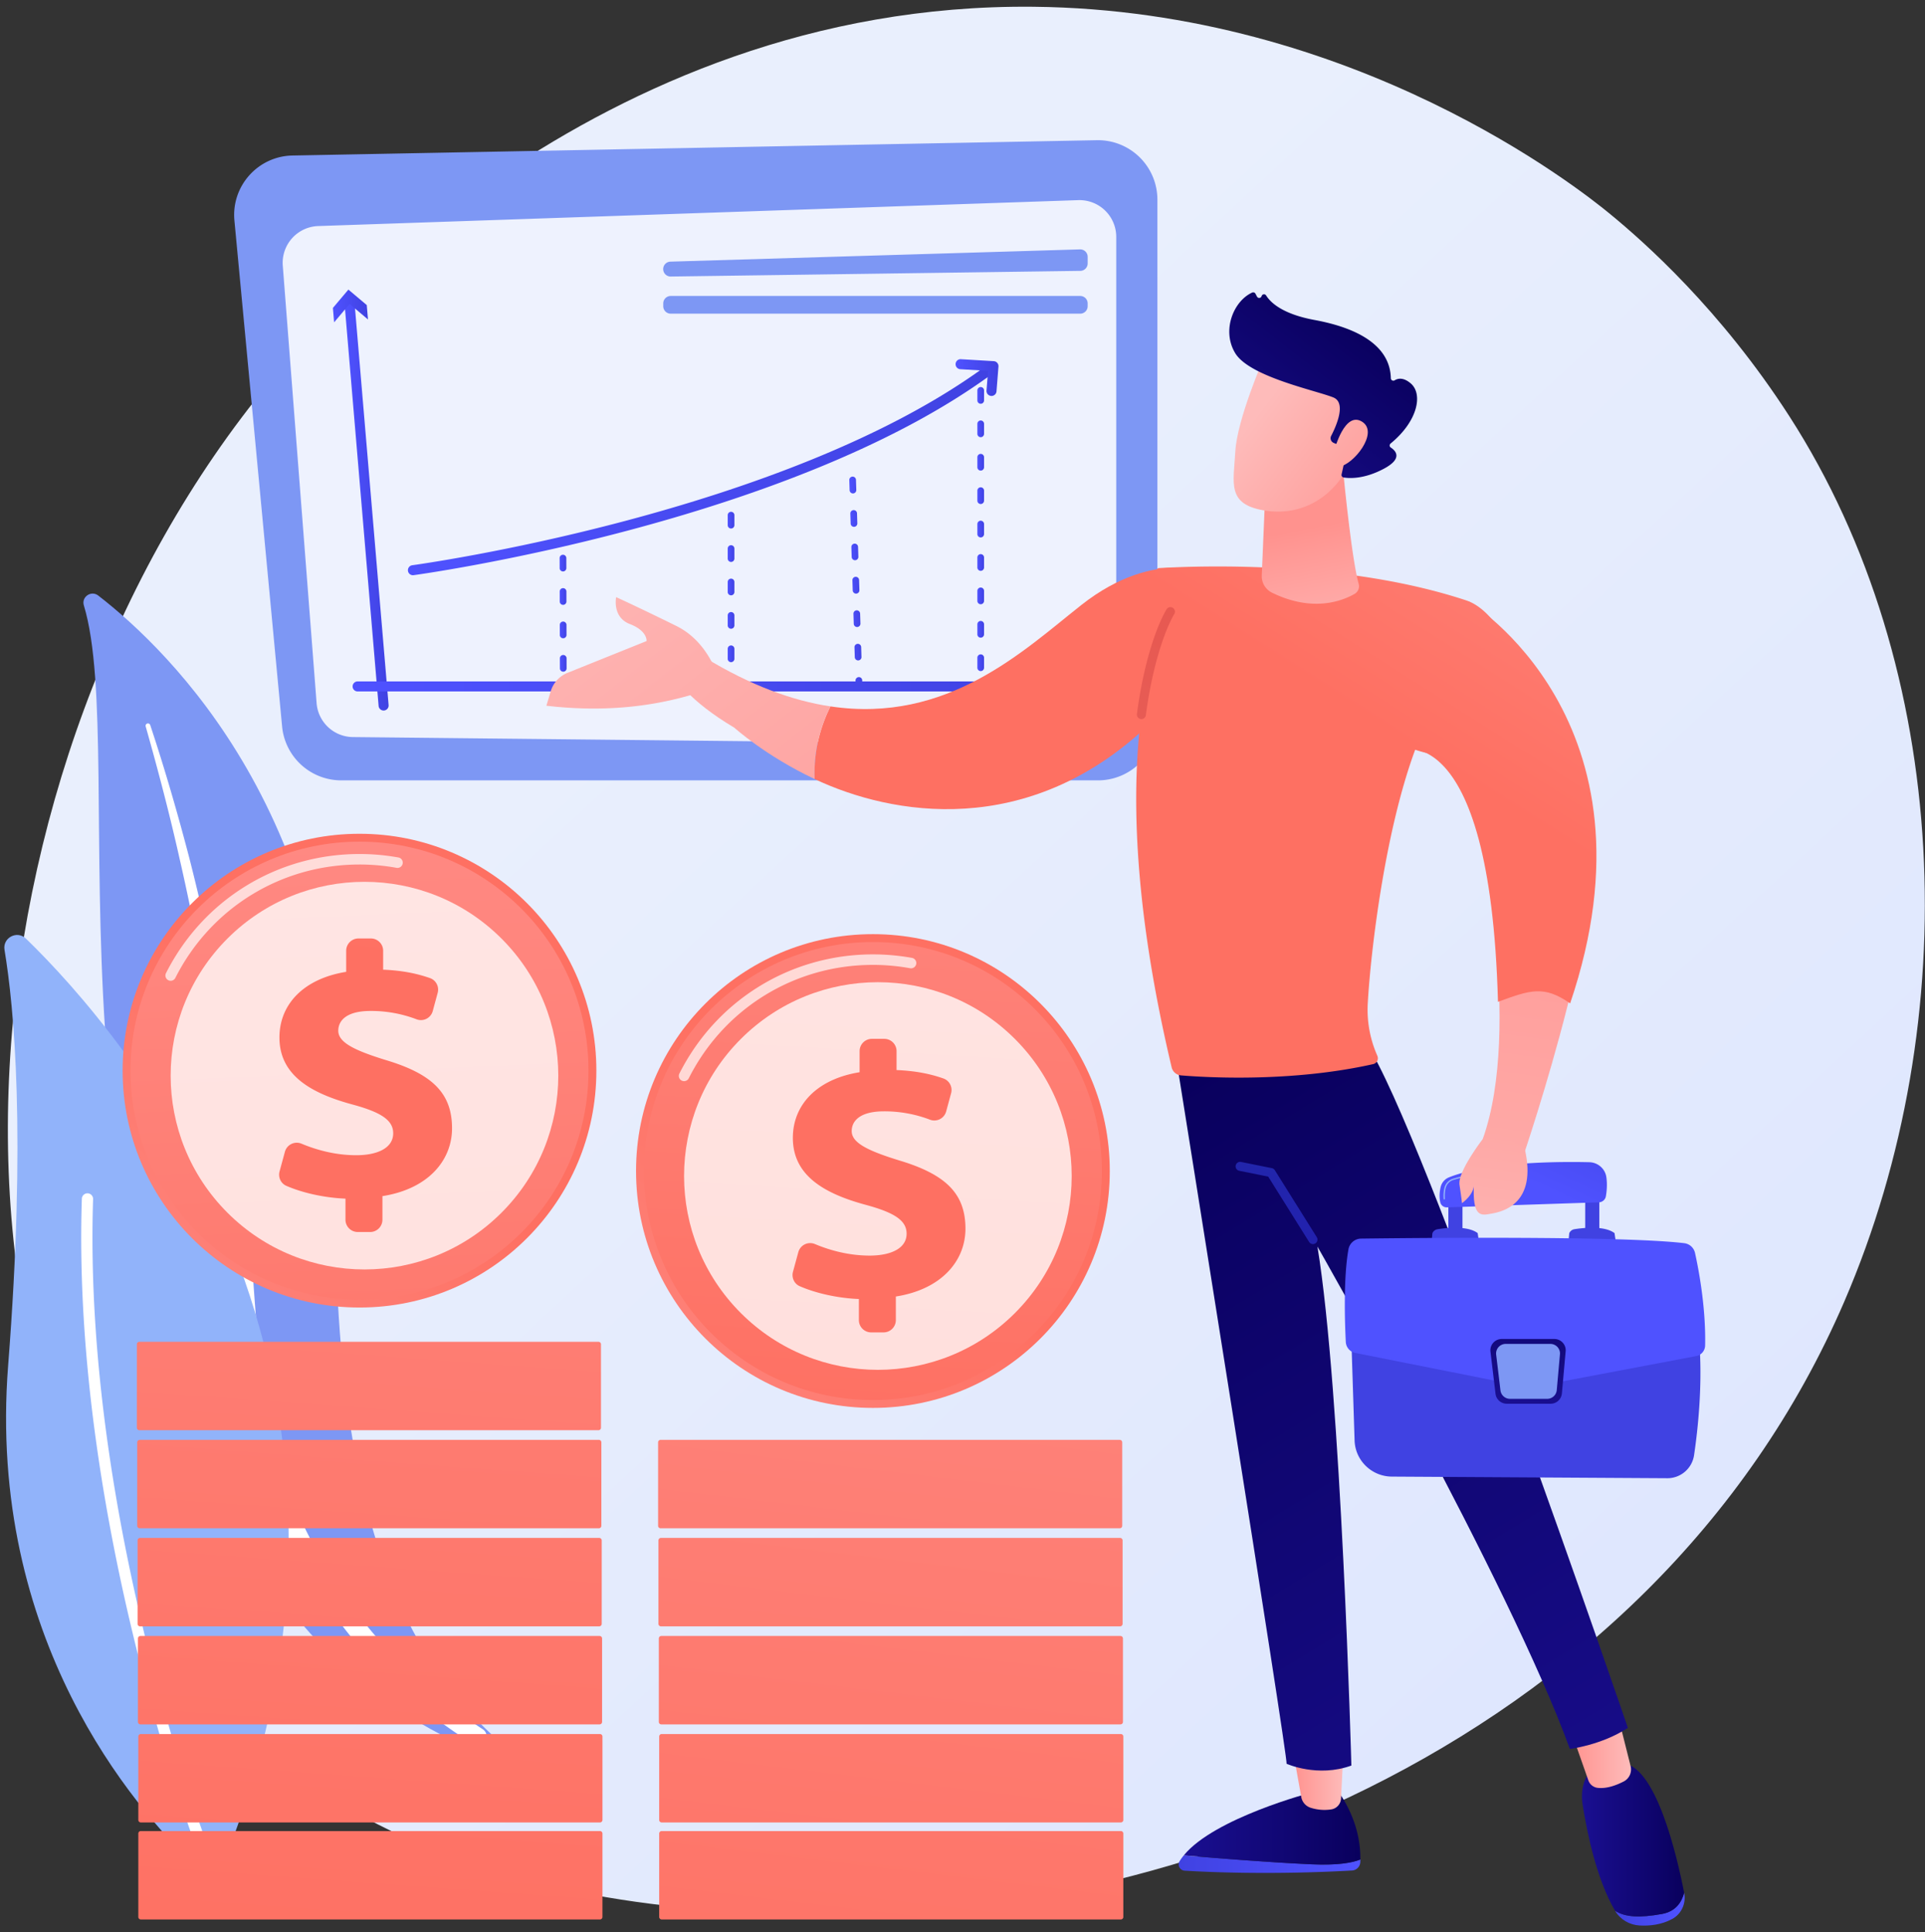 <svg width="265" height="266" fill="none" xmlns="http://www.w3.org/2000/svg"><rect width="100%" height="100%" fill="#333333" stroke="none"/><path d="M253.914 179.116c-26.733 62.028-97.302 88.67-152.593 84.128-15.097-1.241-45.472-3.736-69.189-26-45.547-42.756-38.532-132.129 5.07-184.746C42.815 45.722 81.681.323 142.247.93c44.343.445 75.466 25.31 79.251 28.407 4.781 3.913 15.326 13.212 24.829 27.964 22.329 34.663 24.292 83.052 7.586 121.814z" fill="url(#paint0_linear)"/><path d="M151.144 107.423H46.984a8.184 8.184 0 01-8.149-7.416L32.271 30.36c-.447-4.741 3.231-8.86 7.992-8.951L150.99 19.3a8.184 8.184 0 018.34 8.182V99.24a8.185 8.185 0 01-8.185 8.184z" fill="#7D97F4"/><path opacity=".87" d="M38.928 36.567l4.656 60.225a5.061 5.061 0 004.994 4.671l99.971 1.047a5.061 5.061 0 005.115-5.061V32.61a5.062 5.062 0 00-5.234-5.059L43.803 31.118a5.062 5.062 0 00-4.875 5.449z" fill="#fff"/><path d="M92.3 36.016l56.375-1.686a1.025 1.025 0 011.055 1.025v.907c0 .561-.45 1.018-1.011 1.025l-56.375.779a1.025 1.025 0 01-.044-2.05zm-.995 5.751v.387c0 .566.46 1.025 1.025 1.025h56.375c.567 0 1.025-.459 1.025-1.025v-.387c0-.566-.458-1.025-1.025-1.025H92.33c-.566 0-1.025.46-1.025 1.025z" fill="#7D97F4"/><path d="M77.537 92.463a.46.46 0 01-.46-.459l-.004-1.38a.46.46 0 01.459-.46h.001a.46.46 0 01.46.458l.004 1.38a.46.46 0 01-.46.461zm-.012-4.6a.46.46 0 01-.46-.458l-.004-1.38a.46.46 0 11.92-.003l.004 1.38a.46.46 0 01-.459.462h-.001zm-.012-4.599a.46.46 0 01-.46-.459l-.003-1.38a.46.46 0 11.92-.003l.003 1.38a.46.46 0 01-.459.462zm-.011-4.6a.46.46 0 01-.46-.458l-.004-1.38a.46.46 0 01.459-.461h.001a.46.46 0 01.46.459l.004 1.38a.46.46 0 01-.46.46z" fill="url(#paint1_linear)"/><path d="M100.637 91.152a.46.46 0 01-.46-.46v-1.38a.46.46 0 11.92 0v1.38a.46.46 0 01-.46.46zm0-4.6a.46.46 0 01-.46-.46v-1.379a.46.46 0 11.92 0v1.38a.46.46 0 01-.46.46zm0-4.599a.46.46 0 01-.46-.46v-1.38a.46.46 0 11.92 0v1.38a.46.46 0 01-.46.46zm0-4.6a.46.46 0 01-.46-.459v-1.38a.46.46 0 11.92 0v1.38a.46.46 0 01-.46.46zm0-4.599a.46.46 0 01-.46-.46v-1.38a.46.46 0 11.92 0v1.38a.46.46 0 01-.46.46z" fill="url(#paint2_linear)"/><path d="M118.257 94.953a.46.46 0 01-.46-.445l-.025-.824a.46.46 0 01.445-.474.45.45 0 01.474.445l.026.824a.461.461 0 01-.446.474h-.014zm-.126-4.041a.46.46 0 01-.459-.446l-.043-1.38a.46.46 0 01.919-.028l.043 1.38a.46.46 0 01-.445.474h-.015zm-.142-4.598a.46.46 0 01-.46-.445l-.043-1.38a.46.46 0 01.446-.474.473.473 0 01.474.446l.042 1.38a.46.46 0 01-.445.473h-.014zm-.143-4.597a.46.46 0 01-.46-.445l-.042-1.38a.46.46 0 11.919-.029l.043 1.38a.46.46 0 01-.446.474h-.014zm-.143-4.597a.46.46 0 01-.459-.446l-.043-1.38a.46.46 0 01.919-.028l.043 1.38a.46.46 0 01-.445.474h-.015zm-.142-4.597a.46.46 0 01-.46-.446l-.043-1.38a.46.46 0 01.446-.474.455.455 0 01.474.446l.043 1.38a.461.461 0 01-.446.474h-.014zm-.143-4.598a.46.46 0 01-.459-.445l-.043-1.38a.46.46 0 11.919-.028l.043 1.379a.46.46 0 01-.445.474h-.015z" fill="url(#paint3_linear)"/><path d="M135.005 92.379a.46.46 0 01-.46-.46v-1.38a.46.46 0 11.92 0v1.38a.46.46 0 01-.46.46zm0-4.6a.46.46 0 01-.46-.46v-1.38a.46.46 0 11.92 0v1.38a.46.46 0 01-.46.46zm0-4.6a.46.46 0 01-.46-.46v-1.38a.46.46 0 11.92 0v1.38a.46.46 0 01-.46.46zm0-4.599a.46.46 0 01-.46-.46v-1.38a.46.46 0 11.92 0v1.38a.46.46 0 01-.46.46zm0-4.6a.46.46 0 01-.46-.46v-1.38a.46.46 0 11.92 0v1.38a.46.46 0 01-.46.46zm0-4.599a.46.46 0 01-.46-.46v-1.38a.46.46 0 11.92 0v1.38a.46.46 0 01-.46.46zm0-4.6a.46.46 0 01-.46-.46v-1.38a.46.46 0 11.92 0v1.38a.46.46 0 01-.46.46zm0-4.599a.46.46 0 01-.46-.46v-1.38a.46.46 0 11.92 0v1.38a.46.46 0 01-.46.46zm0-4.6a.46.46 0 01-.46-.46v-1.38a.46.46 0 11.92 0v1.38a.46.46 0 01-.46.46z" fill="url(#paint4_linear)"/><path d="M52.808 97.808a.69.69 0 01-.687-.632l-4.715-55.684a.69.69 0 01.63-.745.697.697 0 01.745.629l4.715 55.684a.69.69 0 01-.688.748z" fill="url(#paint5_linear)"/><path d="M45.995 44.37l2.133-2.53 2.529 2.135-.168-1.979-2.528-2.133-2.134 2.528.168 1.98z" fill="url(#paint6_linear)"/><path d="M146.254 95.183H49.231a.69.69 0 010-1.38h97.022a.69.69 0 01.001 1.38z" fill="url(#paint7_linear)"/><path d="M143.505 96.832l2.34-2.339-2.34-2.34h1.986l2.339 2.34-2.339 2.34h-1.986z" fill="url(#paint8_linear)"/><path d="M56.844 79.183a.69.69 0 01-.09-1.374c.51-.067 51.309-7.024 79.117-27.528a.69.69 0 11.819 1.11c-28.096 20.717-79.24 27.718-79.754 27.786a.676.676 0 01-.092.006z" fill="url(#paint9_linear)"/><path d="M136.494 54.506l-.055-.003a.69.69 0 01-.634-.741l.214-2.71-3.821-.227a.69.69 0 01-.648-.73.683.683 0 01.73-.648l4.523.269a.688.688 0 01.647.742l-.269 3.412a.69.69 0 01-.687.636z" fill="url(#paint10_linear)"/><path d="M11.541 83.332c-.356-1.168 1.015-2.1 1.981-1.352 9.813 7.586 33.87 30.815 32.735 75.563-1.425 56.142 12.082 75.279 27.658 86.247 0 0-20.319-3.908-34.727-23.259C3.812 173.02 17.876 104.105 11.541 83.332z" fill="#7D97F4"/><path d="M20.057 100.006c1.72 6.069 3.319 12.169 4.693 18.319a307.224 307.224 0 013.65 18.534c1.001 6.213 1.886 12.445 2.504 18.705.646 6.257 1.023 12.535 1.38 18.839.39 6.298.749 12.646 1.758 18.976 1.002 6.318 2.773 12.617 5.643 18.406.718 1.443 1.464 2.878 2.287 4.255a77.494 77.494 0 002.542 4.093 68.805 68.805 0 005.887 7.642c4.3 4.798 9.327 8.939 14.752 12.33a1.22 1.22 0 001.324-2.048l-.004-.002a83.847 83.847 0 01-3.823-2.669c-.628-.455-1.234-.938-1.85-1.408-.597-.493-1.213-.964-1.794-1.475a64.301 64.301 0 01-6.616-6.495c-4.105-4.617-7.541-9.872-10.293-15.398a61.399 61.399 0 01-3.396-8.604c-.91-2.952-1.596-5.979-2.109-9.047-1.027-6.139-1.433-12.419-1.87-18.714-.445-6.296-.935-12.62-1.685-18.914a265.05 265.05 0 00-1.268-9.42c-.23-1.567-.49-3.129-.749-4.692a347.09 347.09 0 00-.848-4.674 305.521 305.521 0 00-4.136-18.532c-1.6-6.122-3.361-12.2-5.354-18.2a.327.327 0 00-.625.193z" fill="#fff"/><path d="M31.14 255.547c-.719 1.849-3.093 2.364-4.53.996-7.934-7.546-28.433-30.911-25.488-68.593 2.487-31.821.811-49.312-.5-57.2-.277-1.668 1.737-2.72 2.95-1.543 13.39 12.989 53.62 59.323 27.568 126.34z" fill="#91B3FA"/><path d="M28.454 255.5a.774.774 0 01-1.136-.375c-.176-.452-17.51-45.735-16.05-90.136a.775.775 0 011.548.051c-1.449 44.078 15.772 89.076 15.946 89.525a.775.775 0 01-.308.935z" fill="#fff"/><path d="M82.39 196.88H19.184a.343.343 0 01-.343-.343v-11.485c0-.189.153-.342.343-.342H82.39c.189 0 .343.153.343.342v11.485a.343.343 0 01-.343.343z" fill="url(#paint11_linear)"/><path d="M82.44 210.378H19.234a.343.343 0 01-.343-.343v-11.484c0-.19.154-.343.343-.343h63.208c.19 0 .343.153.343.343v11.484c0 .19-.154.343-.343.343z" fill="url(#paint12_linear)"/><path d="M82.491 223.876H19.283a.343.343 0 01-.343-.343v-11.484c0-.19.154-.343.343-.343h63.208c.19 0 .343.153.343.343v11.484c0 .19-.154.343-.343.343z" fill="url(#paint13_linear)"/><path d="M82.541 237.374H19.333a.343.343 0 01-.343-.343v-11.484c0-.19.154-.343.343-.343h63.208c.19 0 .343.153.343.343v11.484c0 .19-.154.343-.343.343z" fill="url(#paint14_linear)"/><path d="M82.591 250.873H19.383a.343.343 0 01-.342-.343v-11.485c0-.189.153-.343.342-.343h63.208c.19 0 .343.154.343.343v11.485a.343.343 0 01-.343.343z" fill="url(#paint15_linear)"/><path d="M82.591 264.228H19.383a.343.343 0 01-.342-.343v-11.484c0-.19.153-.343.342-.343h63.208c.19 0 .343.153.343.343v11.484c0 .19-.153.343-.343.343z" fill="url(#paint16_linear)"/><path d="M49.49 179.991c18.008 0 32.607-14.6 32.607-32.608 0-18.009-14.599-32.608-32.608-32.608-18.008 0-32.608 14.599-32.608 32.608 0 18.008 14.6 32.608 32.608 32.608z" fill="url(#paint17_linear)"/><path d="M49.49 178.906c17.41 0 31.523-14.113 31.523-31.523 0-17.411-14.114-31.524-31.524-31.524s-31.524 14.113-31.524 31.524c0 17.41 14.114 31.523 31.524 31.523z" fill="url(#paint18_linear)"/><path opacity=".7" d="M23.495 135.011a.723.723 0 01-.645-1.049c5.106-10.117 15.314-16.402 26.64-16.402 1.808 0 3.618.162 5.379.483a.724.724 0 01-.26 1.424 28.581 28.581 0 00-5.12-.461c-10.776 0-20.489 5.981-25.348 15.607a.723.723 0 01-.646.398z" fill="#fff"/><path opacity=".78" d="M69.04 166.935c10.42-10.42 10.42-27.313 0-37.732-10.42-10.42-27.313-10.42-37.732 0-10.42 10.419-10.42 27.312 0 37.732 10.42 10.419 27.313 10.419 37.732 0z" fill="#fff"/><path d="M47.558 167.904v-2.902c-3.026-.122-6.02-.836-8.145-1.766-.76-.333-1.146-1.185-.928-1.984l.737-2.704a1.692 1.692 0 012.297-1.107c2.11.884 4.713 1.583 7.52 1.583 2.915 0 5.089-.988 5.089-3.014 0-1.827-1.68-2.914-5.73-4.001-5.78-1.581-9.93-4.1-9.93-9.188 0-4.595 3.36-8.102 9.188-9.04v-2.903c0-.935.758-1.692 1.692-1.692h1.705c.934 0 1.692.758 1.692 1.692v2.606c2.8.112 4.838.591 6.455 1.159a1.683 1.683 0 011.052 2.032l-.678 2.501a1.687 1.687 0 01-2.227 1.139 17.613 17.613 0 00-6.332-1.15c-3.458 0-4.446 1.433-4.446 2.717 0 1.581 2.075 2.668 6.57 4.051 6.423 1.926 9.09 4.594 9.09 9.386 0 4.396-3.26 8.348-9.583 9.337v3.248c0 .934-.758 1.691-1.692 1.691H49.25a1.69 1.69 0 01-1.691-1.691z" fill="url(#paint19_linear)"/><path d="M154.145 210.378H90.938a.343.343 0 01-.343-.343v-11.484c0-.19.153-.343.343-.343h63.208c.189 0 .342.153.342.343v11.484c0 .19-.153.343-.343.343z" fill="url(#paint20_linear)"/><path d="M154.195 223.876H90.987a.343.343 0 01-.343-.343v-11.484c0-.19.154-.343.343-.343h63.208c.19 0 .343.153.343.343v11.484c0 .19-.153.343-.343.343z" fill="url(#paint21_linear)"/><path d="M154.246 237.374H91.038a.343.343 0 01-.343-.343v-11.484c0-.19.153-.343.343-.343h63.208c.189 0 .342.153.342.343v11.484c0 .19-.153.343-.342.343z" fill="url(#paint22_linear)"/><path d="M154.296 250.873H91.088a.343.343 0 01-.343-.343v-11.485c0-.189.154-.343.343-.343h63.208c.189 0 .343.154.343.343v11.485a.344.344 0 01-.343.343z" fill="url(#paint23_linear)"/><path d="M154.296 264.228H91.088a.343.343 0 01-.343-.343v-11.484c0-.19.154-.343.343-.343h63.208c.189 0 .343.153.343.343v11.484c0 .19-.154.343-.343.343z" fill="url(#paint24_linear)"/><path d="M120.167 193.809c18.009 0 32.608-14.599 32.608-32.608 0-18.009-14.599-32.608-32.608-32.608-18.009 0-32.608 14.599-32.608 32.608 0 18.009 14.599 32.608 32.608 32.608z" fill="url(#paint25_linear)"/><path d="M120.167 192.724c17.41 0 31.524-14.113 31.524-31.523 0-17.411-14.114-31.524-31.524-31.524s-31.524 14.113-31.524 31.524c0 17.41 14.114 31.523 31.524 31.523z" fill="url(#paint26_linear)"/><path opacity=".7" d="M94.172 148.829a.722.722 0 01-.645-1.049c5.107-10.117 15.315-16.402 26.64-16.402 1.808 0 3.618.163 5.38.483a.723.723 0 01-.26 1.424 28.576 28.576 0 00-5.12-.461c-10.776 0-20.489 5.981-25.348 15.607a.722.722 0 01-.647.398z" fill="#fff"/><path opacity=".78" d="M139.717 180.753c10.42-10.419 10.42-27.312 0-37.732-10.419-10.419-27.312-10.419-37.732 0-10.42 10.42-10.42 27.313 0 37.732 10.42 10.42 27.313 10.42 37.732 0z" fill="#fff"/><path d="M118.236 181.722v-2.902c-3.026-.121-6.019-.836-8.145-1.766-.759-.332-1.146-1.184-.928-1.984l.737-2.704a1.693 1.693 0 012.298-1.107c2.108.884 4.712 1.583 7.52 1.583 2.914 0 5.088-.988 5.088-3.013 0-1.828-1.679-2.915-5.73-4.002-5.78-1.58-9.93-4.1-9.93-9.188 0-4.595 3.359-8.102 9.189-9.04v-2.903c0-.934.757-1.692 1.691-1.692h1.705c.934 0 1.692.758 1.692 1.692v2.606c2.8.112 4.838.591 6.456 1.159a1.684 1.684 0 011.051 2.032l-.678 2.501a1.687 1.687 0 01-2.227 1.139 17.607 17.607 0 00-6.331-1.15c-3.458 0-4.446 1.433-4.446 2.717 0 1.581 2.074 2.668 6.57 4.051 6.422 1.927 9.089 4.594 9.089 9.386 0 4.397-3.26 8.349-9.583 9.337v3.248c0 .934-.757 1.692-1.691 1.692h-1.706a1.691 1.691 0 01-1.691-1.692z" fill="url(#paint27_linear)"/><path d="M114.317 97.24c16.16 2.424 26.692-7.772 34.541-13.957 10.362-8.166 18.425-4.193 18.425-4.193l-9.314 20.832c-16.502 15.56-35.159 12.362-45.826 7.32-.164-4.074.925-7.483 2.174-10.002z" fill="url(#paint28_linear)"/><path d="M91.605 87.599l5.36 2.883c6.426 3.913 12.177 5.981 17.352 6.758-1.249 2.519-2.338 5.928-2.173 10.001-6.791-3.209-11.048-7.062-11.048-7.062-12.14-7.238-9.49-12.58-9.49-12.58z" fill="url(#paint29_linear)"/><path d="M75.818 95.15a3.953 3.953 0 012.311-2.528l10.876-4.374s.164-1.395-2.298-2.343c-2.462-.947-1.887-3.705-1.887-3.705s3.364 1.535 8.288 3.968c2.816 1.392 4.397 3.85 5.235 5.699l-2.8 3.682c-6.703 2.013-13.486 2.398-20.326 1.6l.601-1.999z" fill="url(#paint30_linear)"/><path d="M162.967 255.403c4.285.37 11.721.972 17.584 1.23 3.524.155 5.553-.19 6.721-.658a13.45 13.45 0 01-.01.372 1.213 1.213 0 01-1.152 1.145c-11.078.619-19.888.214-23.025.023-.648-.039-1.035-.744-.703-1.297.166-.276.367-.547.585-.815z" fill="url(#paint31_linear)"/><path d="M180.551 256.633c-5.862-.258-13.299-.86-17.584-1.23 4.213-5.168 17.584-8.652 17.584-8.652h3.777c2.597 3.744 2.973 7.309 2.945 9.224-1.169.468-3.198.813-6.722.658z" fill="url(#paint32_linear)"/><path d="M184.963 240.586l-.353 6.993a1.596 1.596 0 01-1.364 1.502 6.208 6.208 0 01-2.837-.235 1.89 1.89 0 01-1.27-1.453l-1.221-6.807h7.045z" fill="url(#paint33_linear)"/><path d="M228.793 263.471c1.859-.335 2.699-1.583 3.052-2.917l.007.036c.273 1.407-.361 2.865-1.628 3.559-1.531.838-3.205.981-4.505.911-1.395-.074-2.675-.82-3.379-2.014l-.01-.018c1.4.896 3.365 1.001 6.463.443z" fill="url(#paint34_linear)"/><path d="M220.033 242.741h3.114c4.744-.126 7.723 12.806 8.698 17.813-.352 1.334-1.193 2.581-3.051 2.916-3.099.559-5.064.454-6.464-.442-2.563-4.358-3.834-10.742-4.444-14.468-.695-4.237 2.147-5.819 2.147-5.819z" fill="url(#paint35_linear)"/><path d="M222.747 236.249l1.73 6.879a1.866 1.866 0 01-.972 2.115c-.967.497-2.329 1.019-3.581.867a1.558 1.558 0 01-1.272-1.04l-2.539-7.236 6.634-1.585z" fill="url(#paint36_linear)"/><path d="M161.912 145.659s15.455 96.603 15.2 97.134c0 0 4.268 1.94 8.922.248 0 0-1.398-51.642-4.673-71.443 0 0 26.376 46.158 34.752 69.157 0 0 4.368-.521 7.984-2.901 0 0-28.399-83.081-35.975-94.147l-26.21 1.952z" fill="url(#paint37_linear)"/><path opacity=".49" d="M180.746 171.26a.621.621 0 01-.528-.291l-5.634-8.999-3.988-.802a.62.62 0 01-.486-.731.623.623 0 01.731-.487l4.25.855a.624.624 0 01.404.279l5.776 9.225a.622.622 0 01-.525.951z" fill="url(#paint38_linear)"/><path d="M159.476 78.206c6.029-.354 25.898-.999 42.34 4.433 3.46 1.143 5.875 5.728 7.319 9.042 4.448 10.207-6.14 14.327-14.318 11.526-4.165 11.248-6.119 27.659-6.528 34.922a15.616 15.616 0 001.224 6.985l.102.241a.826.826 0 01-.581 1.129c-11.253 2.528-22.957 1.841-26.454 1.552a1.442 1.442 0 01-1.286-1.102c-5.472-23.057-5.485-38.785-4.145-48.728-5.119 1.145 1.222-19.935 2.327-20z" fill="url(#paint39_linear)"/><path d="M157.127 98.99a.62.62 0 01-.616-.702c1.319-9.972 3.974-14.245 4.086-14.421a.624.624 0 01.856-.192.623.623 0 01.194.857c-.027.04-2.626 4.258-3.906 13.92a.62.62 0 01-.614.538z" fill="url(#paint40_linear)"/><path d="M184.898 64.774s1.139 12.037 2.141 15.597c.152.54-.083 1.11-.573 1.39-1.702.973-5.782 2.558-11.363-.177a2.53 2.53 0 01-1.405-2.383l.491-11.632 10.709-2.795z" fill="url(#paint41_linear)"/><path d="M173.944 49.375s-3.642 8.365-3.886 12.755c-.244 4.39-1.19 7.239 3.886 8.123 5.076.884 9.352-1.645 11.669-6.018 0 0 3.63-6.738 2.815-9.498-.814-2.76-14.484-5.362-14.484-5.362z" fill="url(#paint42_linear)"/><path d="M183.878 61.09l-.289-.127a.697.697 0 01-.34-.957c.716-1.383 2.111-4.552.309-5.291-2.324-.953-11.527-2.83-13.512-6.095-1.908-3.139-.217-7.19 2.324-8.342a.349.349 0 01.457.149l.212.4c.145.275.55.233.637-.065a.343.343 0 01.621-.089c.61.977 2.258 2.561 6.664 3.374 6.263 1.156 10.403 3.69 10.506 8.018a.346.346 0 00.534.284c.462-.281 1.202-.413 2.191.418 1.72 1.446 1.016 5.197-2.754 8.283-.179.147-.178.426.016.553.684.444 1.703 1.503-.937 2.915-2.731 1.46-4.77 1.34-5.556 1.21a.343.343 0 01-.278-.415l.838-3.803a.345.345 0 00-.337-.42h-1.306z" fill="url(#paint43_linear)"/><path d="M183.721 61.893s1.389-5.343 3.784-3.845c2.396 1.499-1.243 5.987-3.169 6.187l-.615-2.342z" fill="url(#paint44_linear)"/><path d="M185.967 182.467l.509 15.826c.089 2.76 2.354 4.956 5.128 4.972l37.899.224a3.714 3.714 0 003.704-3.162c.593-3.997 1.348-11.148.498-17.86h-47.738z" fill="url(#paint45_linear)"/><path d="M197.075 170.977l.114-1.22a.936.936 0 01.711-.548c1.181-.188 4.109-.518 5.519.535l.211 1.419-6.555-.186z" fill="url(#paint46_linear)"/><path d="M200.763 169.803a1.698 1.698 0 01-.817-.001.738.738 0 01-.563-.715v-3.822h1.945v3.819a.74.74 0 01-.565.719z" fill="url(#paint47_linear)"/><path d="M215.914 170.977l.114-1.22a.936.936 0 01.711-.548c1.181-.188 4.109-.518 5.519.535l.211 1.419-6.555-.186z" fill="url(#paint48_linear)"/><path d="M219.602 169.803a1.698 1.698 0 01-.817-.001.738.738 0 01-.563-.715v-4.225h1.945v4.222a.74.74 0 01-.565.719z" fill="url(#paint49_linear)"/><path d="M199.186 166.202l20.917-.693c.477-.015.882-.359.964-.827.114-.655.215-1.635.065-2.652-.172-1.155-1.166-2.014-2.339-2.042-3.902-.093-13.836-.09-19.311 2.076a1.914 1.914 0 00-1.156 1.327c-.139.575-.232 1.342-.05 2.124a.901.901 0 00.91.687z" fill="url(#paint50_linear)"/><path d="M198.823 165.115a.093.093 0 01-.091-.083c-.003-.033-.08-.82.125-1.576a1.744 1.744 0 011.188-1.207c1.165-.342 3.392-.924 5.211-.975a.093.093 0 01.095.09.092.092 0 01-.09.094c-1.798.051-4.007.628-5.164.967a1.56 1.56 0 00-1.062 1.079c-.196.723-.121 1.502-.12 1.509a.092.092 0 01-.082.101l-.01.001z" fill="#91B3FA"/><path d="M187.37 170.502c6.757-.086 35.991-.394 44.483.631a1.728 1.728 0 011.486 1.339c.502 2.268 1.511 7.538 1.392 12.762a1.515 1.515 0 01-1.24 1.443l-19.384 3.667h-6.885l-20.654-4.105a1.616 1.616 0 01-1.302-1.5c-.134-2.628-.344-8.794.366-12.763a1.789 1.789 0 011.738-1.474z" fill="url(#paint51_linear)"/><path d="M213.459 193.235h-6.032c-.79 0-1.456-.588-1.55-1.369l-.697-5.805a1.556 1.556 0 011.55-1.738h7.247c.917 0 1.636.782 1.555 1.691l-.518 5.805a1.558 1.558 0 01-1.555 1.416z" fill="url(#paint52_linear)"/><path d="M212.988 192.559h-5.117a1.322 1.322 0 01-1.315-1.162l-.591-4.924a1.32 1.32 0 011.315-1.474h6.147a1.32 1.32 0 011.32 1.434l-.44 4.925a1.32 1.32 0 01-1.319 1.201z" fill="#7D97F4"/><path d="M203.548 113.888s6.088 27.464.573 42.904c6.761 3.135 5.512 2.544 5.512 2.544s13.374-39.077 9.056-49.506c-8.513-.904-12.735 1.384-15.141 4.058z" fill="url(#paint53_linear)"/><path d="M204.121 156.792s-3.483 4.509-3.205 6.305c.279 1.796.345 2.528.345 2.528s1.751-1.197 1.641-2.727c-.244 4.855 1.017 4.42 2.495 4.154 1.477-.266 6.241-1.361 4.511-8.877-3.924-2.727-5.024-2.431-5.787-1.383z" fill="url(#paint54_linear)"/><path d="M192.134 103.306l10.042-20.52s27.18 16.372 13.972 55.34c-3.602-2.511-5.458-1.856-9.933-.218-1.091-40.278-14.081-34.602-14.081-34.602z" fill="url(#paint55_linear)"/><defs><linearGradient id="paint0_linear" x1="280.457" y1="298.484" x2="86.664" y2="89.311" gradientUnits="userSpaceOnUse"><stop stop-color="#DAE3FE"/><stop offset="1" stop-color="#E9EFFD"/></linearGradient><linearGradient id="paint1_linear" x1="77.038" y1="84.414" x2="77.996" y2="84.414" gradientUnits="userSpaceOnUse"><stop stop-color="#4F52FF"/><stop offset="1" stop-color="#4042E2"/></linearGradient><linearGradient id="paint2_linear" x1="100.177" y1="80.803" x2="101.097" y2="80.803" gradientUnits="userSpaceOnUse"><stop stop-color="#4F52FF"/><stop offset="1" stop-color="#4042E2"/></linearGradient><linearGradient id="paint3_linear" x1="116.916" y1="80.29" x2="118.717" y2="80.29" gradientUnits="userSpaceOnUse"><stop stop-color="#4F52FF"/><stop offset="1" stop-color="#4042E2"/></linearGradient><linearGradient id="paint4_linear" x1="134.545" y1="72.831" x2="135.465" y2="72.831" gradientUnits="userSpaceOnUse"><stop stop-color="#4F52FF"/><stop offset="1" stop-color="#4042E2"/></linearGradient><linearGradient id="paint5_linear" x1="47.404" y1="69.277" x2="53.499" y2="69.277" gradientUnits="userSpaceOnUse"><stop stop-color="#4F52FF"/><stop offset="1" stop-color="#4042E2"/></linearGradient><linearGradient id="paint6_linear" x1="45.827" y1="42.117" x2="50.657" y2="42.117" gradientUnits="userSpaceOnUse"><stop stop-color="#4F52FF"/><stop offset="1" stop-color="#4042E2"/></linearGradient><linearGradient id="paint7_linear" x1="48.541" y1="94.493" x2="146.943" y2="94.493" gradientUnits="userSpaceOnUse"><stop stop-color="#4F52FF"/><stop offset="1" stop-color="#4042E2"/></linearGradient><linearGradient id="paint8_linear" x1="143.505" y1="94.493" x2="147.83" y2="94.493" gradientUnits="userSpaceOnUse"><stop stop-color="#4F52FF"/><stop offset="1" stop-color="#4042E2"/></linearGradient><linearGradient id="paint9_linear" x1="56.155" y1="64.665" x2="136.971" y2="64.665" gradientUnits="userSpaceOnUse"><stop stop-color="#4F52FF"/><stop offset="1" stop-color="#4042E2"/></linearGradient><linearGradient id="paint10_linear" x1="131.549" y1="51.975" x2="137.452" y2="51.975" gradientUnits="userSpaceOnUse"><stop stop-color="#4F52FF"/><stop offset="1" stop-color="#4042E2"/></linearGradient><linearGradient id="paint11_linear" x1="62.431" y1="30.277" x2="44.501" y2="277.445" gradientUnits="userSpaceOnUse"><stop stop-color="#FF928E"/><stop offset="1" stop-color="#FE7062"/></linearGradient><linearGradient id="paint12_linear" x1="63.461" y1="30.259" x2="45.532" y2="277.428" gradientUnits="userSpaceOnUse"><stop stop-color="#FF928E"/><stop offset="1" stop-color="#FE7062"/></linearGradient><linearGradient id="paint13_linear" x1="64.492" y1="30.243" x2="46.563" y2="277.41" gradientUnits="userSpaceOnUse"><stop stop-color="#FF928E"/><stop offset="1" stop-color="#FE7062"/></linearGradient><linearGradient id="paint14_linear" x1="65.522" y1="30.224" x2="47.593" y2="277.393" gradientUnits="userSpaceOnUse"><stop stop-color="#FF928E"/><stop offset="1" stop-color="#FE7062"/></linearGradient><linearGradient id="paint15_linear" x1="66.553" y1="30.208" x2="48.623" y2="277.376" gradientUnits="userSpaceOnUse"><stop stop-color="#FF928E"/><stop offset="1" stop-color="#FE7062"/></linearGradient><linearGradient id="paint16_linear" x1="67.523" y1="30.186" x2="49.594" y2="277.355" gradientUnits="userSpaceOnUse"><stop stop-color="#FF928E"/><stop offset="1" stop-color="#FE7062"/></linearGradient><linearGradient id="paint17_linear" x1="4.868" y1="199.175" x2="48.606" y2="148.408" gradientUnits="userSpaceOnUse"><stop stop-color="#FF928E"/><stop offset="1" stop-color="#FE7062"/></linearGradient><linearGradient id="paint18_linear" x1="46.41" y1="76.551" x2="52.77" y2="222.828" gradientUnits="userSpaceOnUse"><stop stop-color="#FF928E"/><stop offset="1" stop-color="#FE7062"/></linearGradient><linearGradient id="paint19_linear" x1="57.834" y1="89.173" x2="52.588" y2="131.146" gradientUnits="userSpaceOnUse"><stop stop-color="#FF928E"/><stop offset="1" stop-color="#FE7062"/></linearGradient><linearGradient id="paint20_linear" x1="136.015" y1="90.832" x2="111.622" y2="296.244" gradientUnits="userSpaceOnUse"><stop stop-color="#FF928E"/><stop offset="1" stop-color="#FE7062"/></linearGradient><linearGradient id="paint21_linear" x1="137.659" y1="90.902" x2="113.267" y2="296.314" gradientUnits="userSpaceOnUse"><stop stop-color="#FF928E"/><stop offset="1" stop-color="#FE7062"/></linearGradient><linearGradient id="paint22_linear" x1="139.304" y1="90.971" x2="114.911" y2="296.384" gradientUnits="userSpaceOnUse"><stop stop-color="#FF928E"/><stop offset="1" stop-color="#FE7062"/></linearGradient><linearGradient id="paint23_linear" x1="140.949" y1="91.041" x2="116.557" y2="296.453" gradientUnits="userSpaceOnUse"><stop stop-color="#FF928E"/><stop offset="1" stop-color="#FE7062"/></linearGradient><linearGradient id="paint24_linear" x1="142.528" y1="91.105" x2="118.135" y2="296.517" gradientUnits="userSpaceOnUse"><stop stop-color="#FF928E"/><stop offset="1" stop-color="#FE7062"/></linearGradient><linearGradient id="paint25_linear" x1="75.546" y1="212.993" x2="119.284" y2="162.226" gradientUnits="userSpaceOnUse"><stop stop-color="#FF928E"/><stop offset="1" stop-color="#FE7062"/></linearGradient><linearGradient id="paint26_linear" x1="125.72" y1="64.947" x2="118.088" y2="197.233" gradientUnits="userSpaceOnUse"><stop stop-color="#FF928E"/><stop offset="1" stop-color="#FE7062"/></linearGradient><linearGradient id="paint27_linear" x1="159.214" y1="79.28" x2="141.566" y2="117.914" gradientUnits="userSpaceOnUse"><stop stop-color="#FF928E"/><stop offset="1" stop-color="#FE7062"/></linearGradient><linearGradient id="paint28_linear" x1="191.597" y1="11.068" x2="150.894" y2="75.302" gradientUnits="userSpaceOnUse"><stop stop-color="#FF928E"/><stop offset="1" stop-color="#FE7062"/></linearGradient><linearGradient id="paint29_linear" x1="75.187" y1="58.891" x2="149.397" y2="153.836" gradientUnits="userSpaceOnUse"><stop stop-color="#FEBBBA"/><stop offset="1" stop-color="#FF928E"/></linearGradient><linearGradient id="paint30_linear" x1="65.255" y1="66.653" x2="139.466" y2="161.599" gradientUnits="userSpaceOnUse"><stop stop-color="#FEBBBA"/><stop offset="1" stop-color="#FF928E"/></linearGradient><linearGradient id="paint31_linear" x1="187.272" y1="256.613" x2="162.261" y2="256.613" gradientUnits="userSpaceOnUse"><stop stop-color="#4F52FF"/><stop offset="1" stop-color="#4042E2"/></linearGradient><linearGradient id="paint32_linear" x1="187.274" y1="251.711" x2="162.967" y2="251.711" gradientUnits="userSpaceOnUse"><stop stop-color="#09005D"/><stop offset="1" stop-color="#1A0F91"/></linearGradient><linearGradient id="paint33_linear" x1="184.963" y1="244.867" x2="177.918" y2="244.867" gradientUnits="userSpaceOnUse"><stop stop-color="#FEBBBA"/><stop offset="1" stop-color="#FF928E"/></linearGradient><linearGradient id="paint34_linear" x1="231.915" y1="262.815" x2="222.33" y2="262.815" gradientUnits="userSpaceOnUse"><stop stop-color="#4F52FF"/><stop offset="1" stop-color="#4042E2"/></linearGradient><linearGradient id="paint35_linear" x1="231.845" y1="253.277" x2="217.776" y2="253.277" gradientUnits="userSpaceOnUse"><stop stop-color="#09005D"/><stop offset="1" stop-color="#1A0F91"/></linearGradient><linearGradient id="paint36_linear" x1="224.533" y1="241.193" x2="216.113" y2="241.193" gradientUnits="userSpaceOnUse"><stop stop-color="#FEBBBA"/><stop offset="1" stop-color="#FF928E"/></linearGradient><linearGradient id="paint37_linear" x1="156.428" y1="150.333" x2="228.314" y2="268.089" gradientUnits="userSpaceOnUse"><stop stop-color="#09005D"/><stop offset="1" stop-color="#1A0F91"/></linearGradient><linearGradient id="paint38_linear" x1="205.041" y1="87.227" x2="174.915" y2="167.782" gradientUnits="userSpaceOnUse"><stop stop-color="#53D8FF"/><stop offset="1" stop-color="#3840F7"/></linearGradient><linearGradient id="paint39_linear" x1="225.077" y1="32.282" x2="184.374" y2="96.517" gradientUnits="userSpaceOnUse"><stop stop-color="#FF928E"/><stop offset="1" stop-color="#FE7062"/></linearGradient><linearGradient id="paint40_linear" x1="199.875" y1="-4.445" x2="145.847" y2="122.276" gradientUnits="userSpaceOnUse"><stop stop-color="#E1473D"/><stop offset="1" stop-color="#E9605A"/></linearGradient><linearGradient id="paint41_linear" x1="183.052" y1="91.878" x2="179.404" y2="72.725" gradientUnits="userSpaceOnUse"><stop stop-color="#FEBBBA"/><stop offset="1" stop-color="#FF928E"/></linearGradient><linearGradient id="paint42_linear" x1="173.18" y1="56.738" x2="193.996" y2="72.665" gradientUnits="userSpaceOnUse"><stop stop-color="#FEBBBA"/><stop offset="1" stop-color="#FF928E"/></linearGradient><linearGradient id="paint43_linear" x1="187.834" y1="44.127" x2="168.447" y2="69.087" gradientUnits="userSpaceOnUse"><stop stop-color="#09005D"/><stop offset="1" stop-color="#1A0F91"/></linearGradient><linearGradient id="paint44_linear" x1="175.762" y1="53.363" x2="196.578" y2="69.29" gradientUnits="userSpaceOnUse"><stop stop-color="#FEBBBA"/><stop offset="1" stop-color="#FF928E"/></linearGradient><linearGradient id="paint45_linear" x1="213.288" y1="156.596" x2="211.168" y2="176.736" gradientUnits="userSpaceOnUse"><stop stop-color="#4F52FF"/><stop offset="1" stop-color="#4042E2"/></linearGradient><linearGradient id="paint46_linear" x1="202.218" y1="146.509" x2="201.582" y2="154.882" gradientUnits="userSpaceOnUse"><stop stop-color="#4F52FF"/><stop offset="1" stop-color="#4042E2"/></linearGradient><linearGradient id="paint47_linear" x1="200.035" y1="142.153" x2="200.141" y2="150.421" gradientUnits="userSpaceOnUse"><stop stop-color="#4F52FF"/><stop offset="1" stop-color="#4042E2"/></linearGradient><linearGradient id="paint48_linear" x1="220.949" y1="147.931" x2="220.313" y2="156.305" gradientUnits="userSpaceOnUse"><stop stop-color="#4F52FF"/><stop offset="1" stop-color="#4042E2"/></linearGradient><linearGradient id="paint49_linear" x1="218.873" y1="141.911" x2="218.979" y2="150.179" gradientUnits="userSpaceOnUse"><stop stop-color="#4F52FF"/><stop offset="1" stop-color="#4042E2"/></linearGradient><linearGradient id="paint50_linear" x1="210.341" y1="162.671" x2="217.973" y2="146.559" gradientUnits="userSpaceOnUse"><stop stop-color="#4F52FF"/><stop offset="1" stop-color="#4042E2"/></linearGradient><linearGradient id="paint51_linear" x1="223.105" y1="155.555" x2="271.44" y2="69.06" gradientUnits="userSpaceOnUse"><stop stop-color="#4F52FF"/><stop offset="1" stop-color="#4042E2"/></linearGradient><linearGradient id="paint52_linear" x1="212.224" y1="171.904" x2="209.51" y2="193.408" gradientUnits="userSpaceOnUse"><stop stop-color="#09005D"/><stop offset="1" stop-color="#1A0F91"/></linearGradient><linearGradient id="paint53_linear" x1="199.15" y1="205.365" x2="213.82" y2="100.007" gradientUnits="userSpaceOnUse"><stop stop-color="#FEBBBA"/><stop offset="1" stop-color="#FF928E"/></linearGradient><linearGradient id="paint54_linear" x1="202.894" y1="181.621" x2="210.521" y2="126.845" gradientUnits="userSpaceOnUse"><stop stop-color="#FEBBBA"/><stop offset="1" stop-color="#FF928E"/></linearGradient><linearGradient id="paint55_linear" x1="249.066" y1="47.483" x2="208.362" y2="111.718" gradientUnits="userSpaceOnUse"><stop stop-color="#FF928E"/><stop offset="1" stop-color="#FE7062"/></linearGradient></defs></svg>
